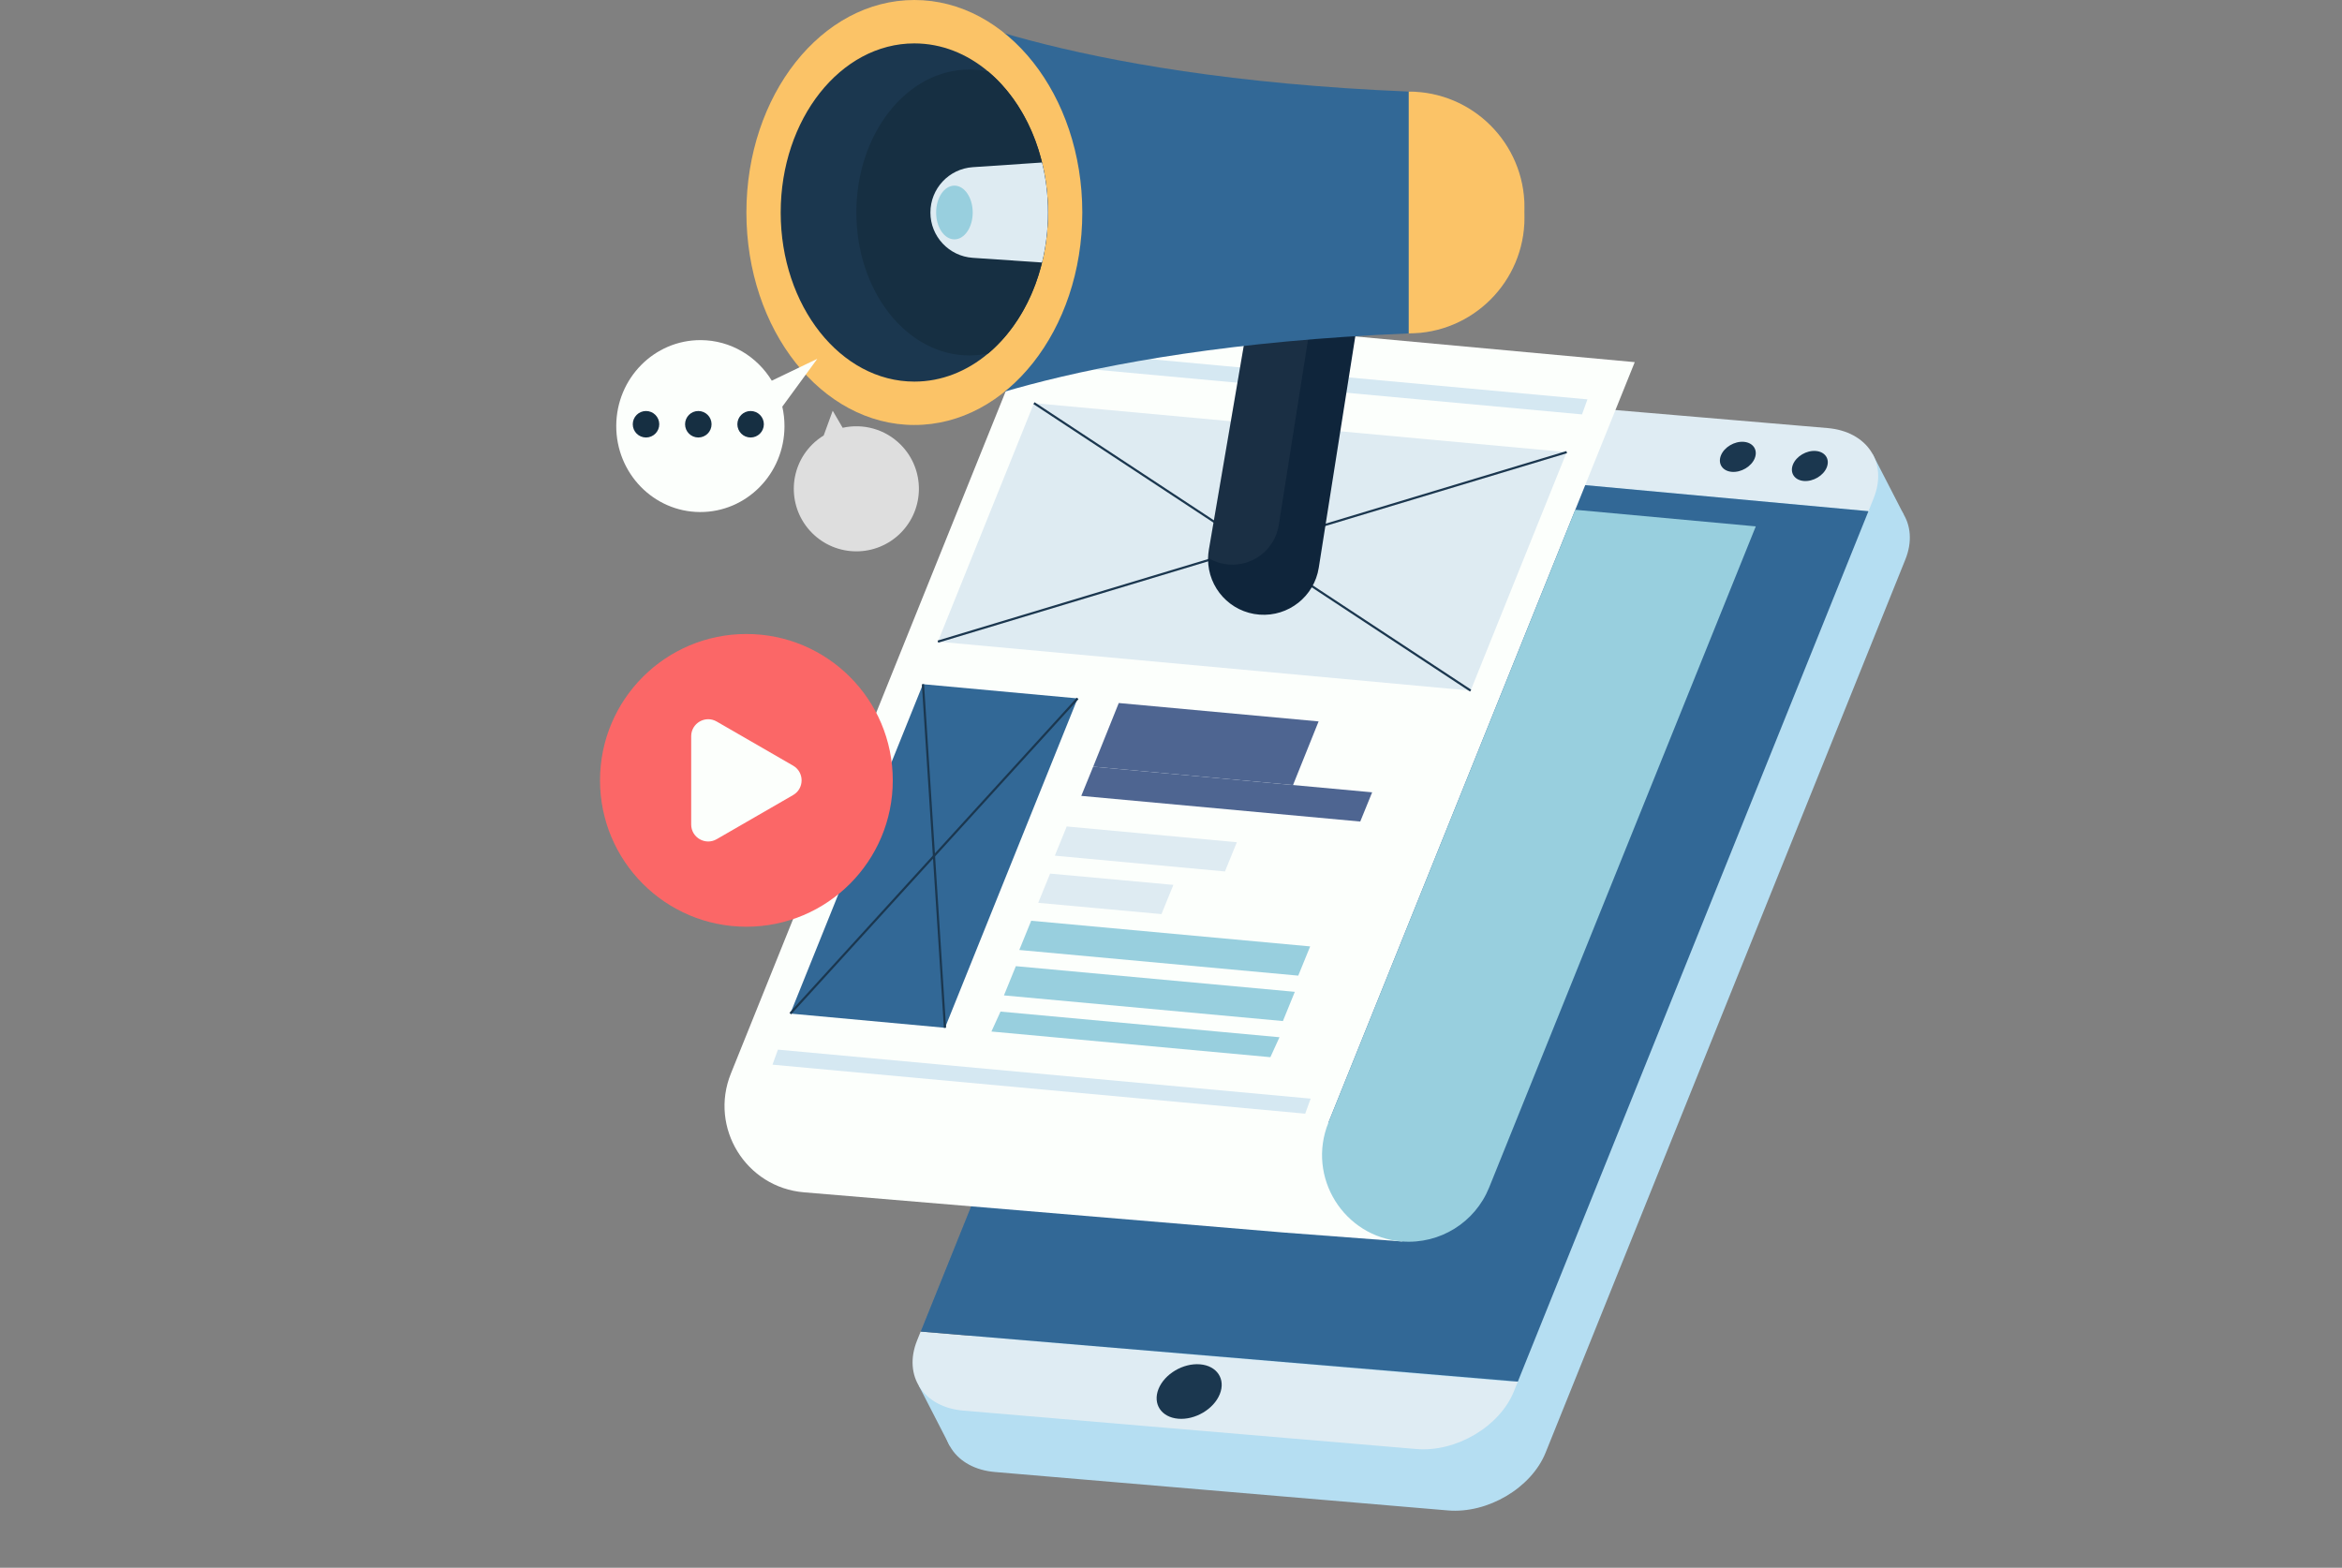 <?xml version="1.0" encoding="utf-8"?>
<!-- Generator: Adobe Illustrator 17.0.0, SVG Export Plug-In . SVG Version: 6.00 Build 0)  -->
<!DOCTYPE svg PUBLIC "-//W3C//DTD SVG 1.1//EN" "http://www.w3.org/Graphics/SVG/1.1/DTD/svg11.dtd">
<svg version="1.1" id="OBJECT" xmlns="http://www.w3.org/2000/svg" xmlns:xlink="http://www.w3.org/1999/xlink" x="0px" y="0px"
	 width="535.473px" height="358.5px" viewBox="0 0 535.473 358.5" style="enable-background:new 0 0 535.473 358.5;"
	 xml:space="preserve">
<rect x="0" y="0" width="535.473" height="358.5" fill="#808080" stroke="none"/>
<g>
	<g>
		<path style="fill:#B5DEF2;" d="M227.49,336.603c-9.087-0.771-13.83-7.937-10.584-16.009l82.258-204.244
			c3.246-8.072,13.25-13.987,22.337-13.216l103.558,8.785c9.093,0.771,13.83,7.937,10.584,16.009l-82.258,204.244
			c-3.246,8.072-13.244,13.988-22.337,13.216L227.49,336.603z"/>
	</g>
	<polygon style="fill:#B5DEF2;" points="435.265,117.653 428.153,103.826 210.075,316.865 217.134,330.598 	"/>
	<g>
		<g>
			<path style="fill:#DFECF3;" d="M426.97,116.735c0.077,0.05,0.155,0.1,0.229,0.158l1.211-3.011
				c3.242-8.068-1.489-15.229-10.586-16.001l-103.551-8.788c-9.088-0.766-19.094,5.145-22.34,13.221l-0.827,2.063l136.093,12.516
				C428.247,116.988,426.015,116.117,426.97,116.735z"/>
			<path style="fill:#DFECF3;" d="M346.153,318.131l0.882-2.201c-1.117-0.006-2.241-0.048-3.365-0.142l-133.165-11.297
				l40.303-100.061L209.67,306.549c-3.246,8.076,1.503,15.249,10.592,16.015l103.554,8.78
				C332.91,332.124,342.907,326.207,346.153,318.131z"/>
		</g>
	</g>
	<g>
		<path style="fill:#1B374F;" d="M412.418,109.984c-2.131-0.181-3.244-1.865-2.481-3.761c0.761-1.891,3.11-3.281,5.241-3.101
			c2.137,0.181,3.25,1.865,2.489,3.756C416.904,108.775,414.555,110.165,412.418,109.984z"/>
	</g>
	<g>
		<path style="fill:#1B374F;" d="M395.954,107.896c-2.13-0.181-3.244-1.865-2.481-3.761c0.76-1.891,3.11-3.281,5.24-3.101
			c2.137,0.181,3.25,1.865,2.489,3.756C400.44,106.687,398.091,108.077,395.954,107.896z"/>
	</g>
	<g>
		<g>
			<g>
				<path style="fill:#1B374F;" d="M269.389,324.417c-3.868-0.328-5.885-3.379-4.505-6.813c1.381-3.434,5.638-5.953,9.506-5.625
					c3.868,0.328,5.885,3.379,4.505,6.813C277.514,322.226,273.257,324.745,269.389,324.417z"/>
			</g>
		</g>
	</g>
	<polygon style="fill:#326896;" points="291.101,104.376 210.504,304.488 347.035,315.931 427.199,116.893 	"/>
</g>
<g>
	<path style="fill:#FCFFFC;" d="M237.669,70.293L167.103,245.5c-4.983,12.372,3.434,26.034,16.725,27.148l109.775,9.2l27.004,2.041
		l-16.887-27.161L373.768,82.81L237.669,70.293z"/>
	<path style="fill:#98CFDE;" d="M360.174,116.57l-56.453,140.157c-5.008,12.435,3.519,26.151,16.887,27.161h0
		c8.605,0.65,16.642-4.344,19.869-12.347l60.965-151.175L360.174,116.57z"/>
	<polygon style="fill:#DEEBF2;" points="236.407,92.184 214.441,146.724 336.242,157.926 358.209,103.387 	"/>
	<polygon style="fill:#D5E8F2;" points="177.864,240.02 176.621,243.459 298.422,254.661 299.665,251.222 	"/>
	<polygon style="fill:#D5E8F2;" points="241.149,80.12 239.906,83.559 361.707,94.762 362.95,91.323 	"/>
	<polygon style="fill:#326896;" points="211.022,156.453 180.693,231.772 216.062,235.025 246.391,159.706 	"/>
	<polygon style="fill:#4E6591;" points="255.794,160.76 249.946,175.311 295.636,179.514 301.485,164.963 	"/>
	<polygon style="fill:#4E6591;" points="249.946,175.311 247.223,181.995 311.006,187.861 313.728,181.178 	"/>
	<polygon style="fill:#DEEBF2;" points="243.898,188.985 241.175,195.668 280.07,199.276 282.792,192.593 	"/>
	<polygon style="fill:#DEEBF2;" points="240.098,199.766 237.375,206.449 265.558,209.028 268.281,202.344 	"/>
	<polygon style="fill:#98CFDE;" points="235.772,210.547 233.049,217.23 296.832,223.097 299.555,216.413 	"/>
	<polygon style="fill:#98CFDE;" points="232.264,220.932 229.542,227.616 293.324,233.482 296.047,226.799 	"/>
	<polygon style="fill:#98CFDE;" points="228.756,231.318 226.676,235.878 290.459,241.744 292.539,237.184 	"/>
	
		<line style="fill:none;stroke:#1B374F;stroke-width:0.5;stroke-miterlimit:10;" x1="236.407" y1="92.184" x2="336.242" y2="157.926"/>
	
		<line style="fill:none;stroke:#1B374F;stroke-width:0.5;stroke-miterlimit:10;" x1="358.209" y1="103.387" x2="214.441" y2="146.724"/>
	
		<line style="fill:none;stroke:#1B374F;stroke-width:0.5;stroke-miterlimit:10;" x1="211.022" y1="156.453" x2="216.062" y2="235.025"/>
	
		<line style="fill:none;stroke:#1B374F;stroke-width:0.5;stroke-miterlimit:10;" x1="246.391" y1="159.706" x2="180.693" y2="231.772"/>
</g>
<g>
	<path style="fill:#0F253B;" d="M276.211,127.878c0,6.524,5.029,12.165,11.778,12.672c6.608,0.492,12.495-4.167,13.53-10.712
		l9.99-63.288L286.829,64.7l-0.178,1.046l-10.257,59.963c-0.104,0.622-0.162,1.234-0.178,1.846
		C276.211,127.664,276.211,127.768,276.211,127.878z"/>
	<path style="opacity:0.05;fill:#FCFFFC;" d="M276.216,127.554c1.396,0.852,3.011,1.401,4.768,1.532
		c5.562,0.418,10.513-3.503,11.386-9.013l8.406-53.266l-14.126-1.061l-10.257,59.963
		C276.289,126.33,276.232,126.942,276.216,127.554z"/>
	<path style="fill:#326896;" d="M209.071,48.591l-0.014-0.001L209.056,0c0,0,32.713,17.633,113.032,20.94
		c14.804,0.609,26.471,12.831,26.471,27.648v0.003l-0.013,0.001l0,0c0.007,14.816-11.659,27.041-26.462,27.651
		c-80.317,3.307-113.029,20.94-113.029,20.94l0.001-48.59H209.071z"/>
	<ellipse style="fill:#FBC367;" cx="209.056" cy="48.591" rx="38.4" ry="48.591"/>
	<path style="fill:#1B374F;" d="M178.497,48.593c0,21.356,13.681,38.665,30.557,38.665c6.247,0,12.055-2.368,16.891-6.441
		c8.239-6.922,13.671-18.768,13.671-32.224c0-13.457-5.432-25.308-13.676-32.235c-4.836-4.067-10.639-6.435-16.886-6.435
		C192.179,9.922,178.497,27.237,178.497,48.593z"/>
	<path style="fill:#162F42;" d="M195.796,48.593c0,18.052,11.564,32.684,25.831,32.684c1.469,0,2.912-0.157,4.318-0.46
		c5.803-4.872,10.21-12.191,12.306-20.791c0.889-3.612,1.364-7.455,1.364-11.433c0-3.978-0.476-7.821-1.364-11.433
		c-2.096-8.605-6.503-15.924-12.311-20.802c-1.401-0.298-2.844-0.455-4.313-0.455C207.36,15.903,195.796,30.541,195.796,48.593z"/>
	<path style="fill:#FBC367;" d="M322.088,20.94v55.302h0c14.62,0,26.471-11.852,26.471-26.471v-2.36
		C348.559,32.791,336.708,20.94,322.088,20.94L322.088,20.94z"/>
	<path style="fill:#DEEBF2;" d="M212.729,48.593c0,2.734,1.056,5.228,2.797,7.089c1.741,1.861,4.167,3.09,6.89,3.273l15.835,1.072
		c0.889-3.612,1.364-7.455,1.364-11.433c0-3.978-0.476-7.821-1.364-11.433l-15.835,1.066
		C216.964,38.597,212.729,43.124,212.729,48.593z"/>
	<ellipse style="fill:#98CFDE;" cx="218.218" cy="48.591" rx="4.182" ry="6.143"/>
</g>
<g>
	<circle style="fill:#FB6767;" cx="170.656" cy="178.444" r="33.469"/>
	<path style="fill:#FCFFFC;" d="M181.336,175.08c2.589,1.495,2.589,5.232,0,6.727l-8.738,5.045l-8.738,5.045
		c-2.589,1.495-5.826-0.374-5.826-3.364v-10.09v-10.089c0-2.99,3.237-4.859,5.826-3.364l8.738,5.045L181.336,175.08z"/>
</g>
<path style="fill:#DEDEDE;" d="M205.867,121.93c5.609-5.562,5.646-14.618,0.084-20.226c-3.594-3.624-8.647-4.919-13.286-3.883
	l-2.274-3.9l-2.06,5.655c-0.925,0.567-1.802,1.246-2.606,2.043c-5.609,5.562-5.646,14.618-0.084,20.226
	C191.203,127.455,200.259,127.493,205.867,121.93z"/>
<g>
	<path style="fill:#FCFFFC;" d="M140.9,97.351c0.045-10.856,8.693-19.621,19.314-19.576c6.864,0.029,12.869,3.732,16.249,9.276
		l10.403-4.999l-8,10.937c0.329,1.453,0.505,2.966,0.498,4.523c-0.045,10.856-8.693,19.621-19.314,19.576
		C149.429,117.043,140.855,108.207,140.9,97.351z"/>
	<circle style="fill:#162F42;" cx="147.704" cy="97.013" r="3.029"/>
	<circle style="fill:#162F42;" cx="159.662" cy="97.013" r="3.029"/>
	<circle style="fill:#162F42;" cx="171.619" cy="97.013" r="3.029"/>
</g>
</svg>

